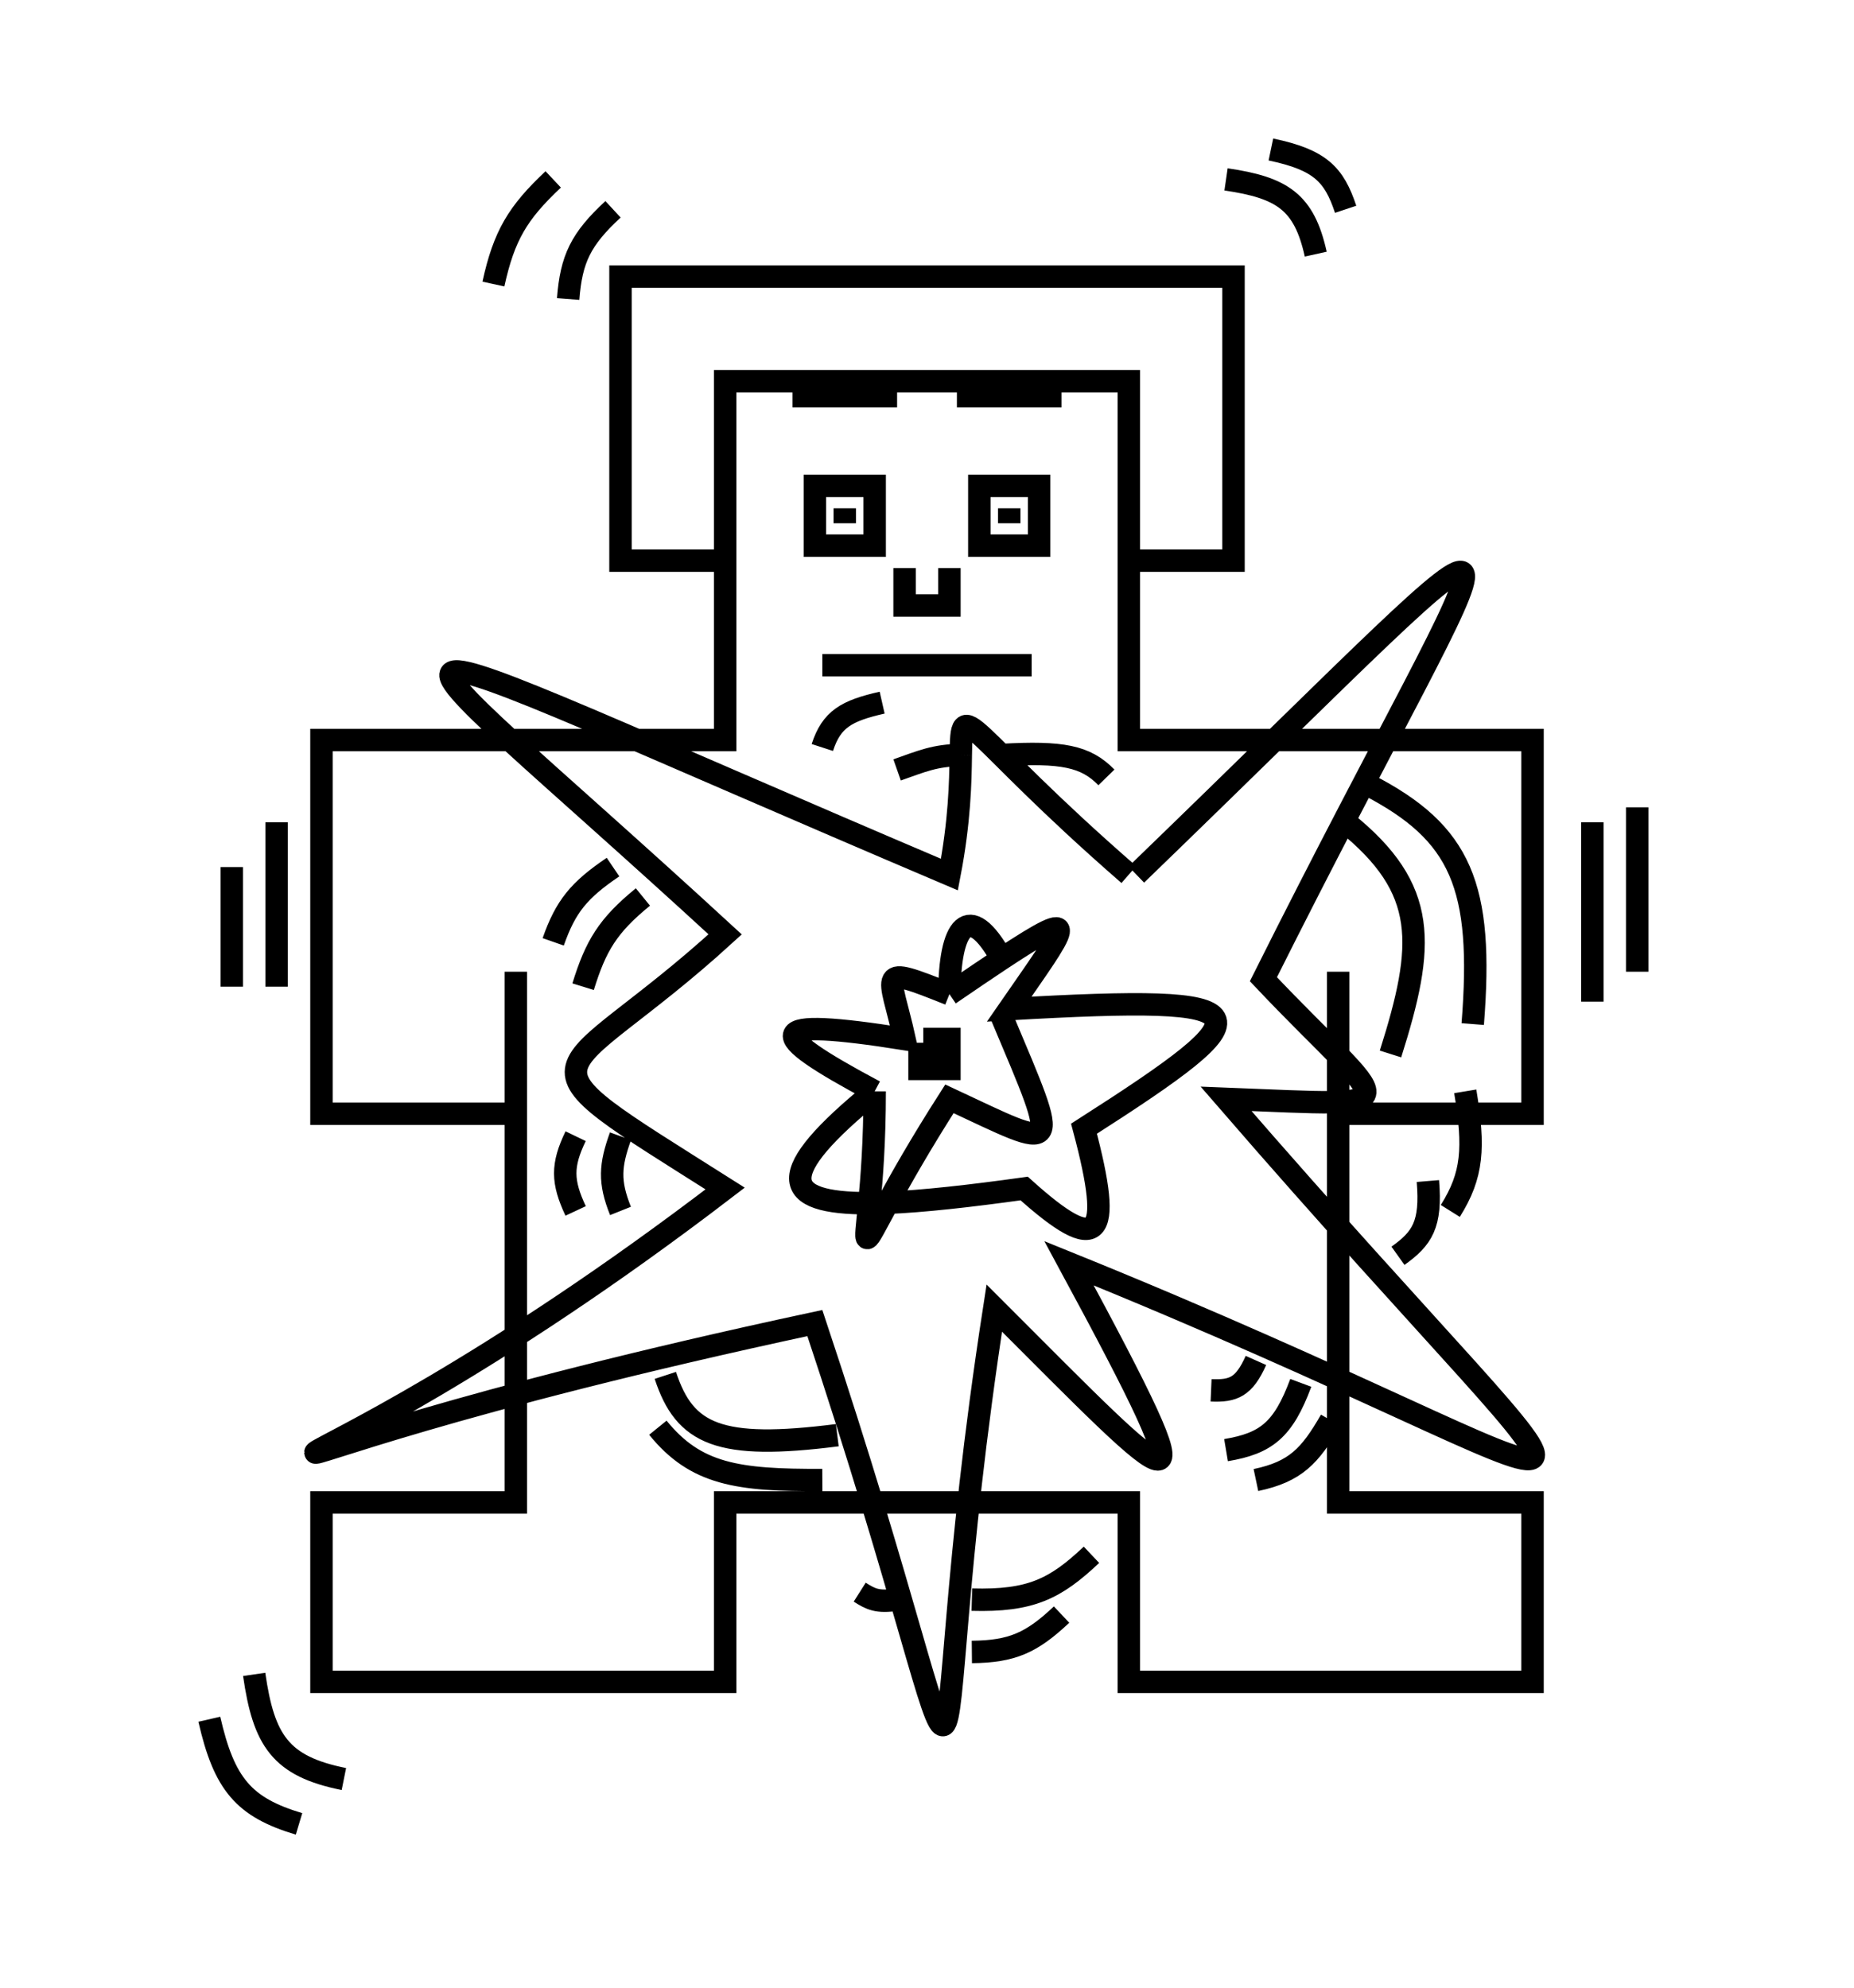 <svg width="124" height="133" viewBox="0 0 124 133" fill="none" xmlns="http://www.w3.org/2000/svg">
<path stroke-width="1.5" d="M75.5 37.5H82.5V18.5H41.5V37.5H48.5M48.5 37.5V25.5H75.5V49.5H102.5V74.5H89.5V65M48.5 37.5V49.5H21.5V74.5H34.5M89.5 65V100.5H102.5V112.5H75.5V100.5H48.5V112.5H21.5V100.5H34.5V74.5M89.5 65V69.5M34.5 65V74.5M56.5 34V35M67.5 34V35M60.5 38V40.5H63.5V38M55 44.5H69M53 26.5H60M64 26.5H71M59 47C56.604 47.542 55.612 48.112 55 50M41 14C38.839 16 38.207 17.317 38 20M37 12C34.624 14.236 33.713 15.75 33 19M82 12C85.78 12.55 87.227 13.517 88 17M85 10C88.314 10.692 89.229 11.682 90 14M18.5 55V66M15.5 58V66M17 112C17.637 116.424 18.756 118.15 23 119M14 115C14.996 119.353 16.3 120.891 20 122M109.5 54V65M106.5 55V67M98 73C98.624 76.783 98.504 78.599 97 81M95.5 79C95.743 81.914 95.125 82.84 93.5 84M82 97C84.677 96.55 85.824 95.664 87 92.5M84 91C83.206 92.781 82.491 93.065 81 93M89 95C87.621 97.393 86.646 98.442 84 99M73 104C70.581 106.283 68.936 107.109 65 107M71 108C68.998 109.887 67.697 110.473 65 110.5M41.5 76C40.799 77.952 40.719 79.048 41.5 81M38.5 76C37.559 77.952 37.587 79.047 38.5 81M43 60C40.646 61.918 39.842 63.271 39 66M41 58C38.724 59.541 37.831 60.627 37 63M44.5 92C45.796 95.965 48.091 97.008 56 96M44 95.5C46.527 98.615 49.291 99.029 55 99M90 55C95.557 59.473 95.312 63.192 93 70.5M91.5 52.5C97.736 55.72 99.23 59.274 98.5 68.5M76 58.5C106 29.5 101.5 31.5 84.5 65.5C93 74.5 95 74 82 73.5C111 107 111 100.5 71.5 84.5C81.5 103 79 100 66.5 87.5C61 123 67 126 54.5 88.5C5.5 99 16.5 104 48.5 79.5C33.5 70 37 73 48.5 62.5C23.5 39.5 20 40 63.5 58.5C64.192 54.904 64.233 52.264 64.258 50.613L64.26 50.5M64.26 50.5C64.326 46.338 64.387 48.821 75.5 58.5M64.26 50.5C62.492 50.535 61.678 50.911 60 51.5M67 50.5C71.041 50.276 72.605 50.571 74 52M57.5 106.5C58.238 106.968 58.678 107.201 60 107M58.5 73C51 69 51 68 60.5 69.5C59.5 65 58.5 64.5 63.5 66.5M58.5 73C51.698 78.539 52.157 80.513 58.141 80.484M58.5 73C58.5 76.36 58.3 78.852 58.141 80.484M63.5 66.5C64.882 65.555 66.041 64.768 67 64.134M63.5 66.5C63.5 62 64.779 60.12 67 64.134M67 64.134C72.635 60.407 71.346 61.945 67.5 67.5C85 66.5 85 67.5 72.5 75.5C74.5 83 73.5 84 68.5 79.5C64.829 80.011 61.763 80.352 59.382 80.453M58.141 80.484C58.531 80.482 58.945 80.471 59.382 80.453M58.141 80.484C57.836 83.61 57.683 83.58 59.382 80.453M59.382 80.453C60.227 78.898 61.53 76.578 63.5 73.5C71 77 71 77.5 67 68M54.5 32.5V36.5H58.5V32.5H54.5ZM65.5 32.5V36.5H69.5V32.5H65.5ZM62.5 69.5H63.5V70.5V71.5H62.5H61.5V70.5H62.5V69.5Z" stroke="currentColor"/>
</svg>
